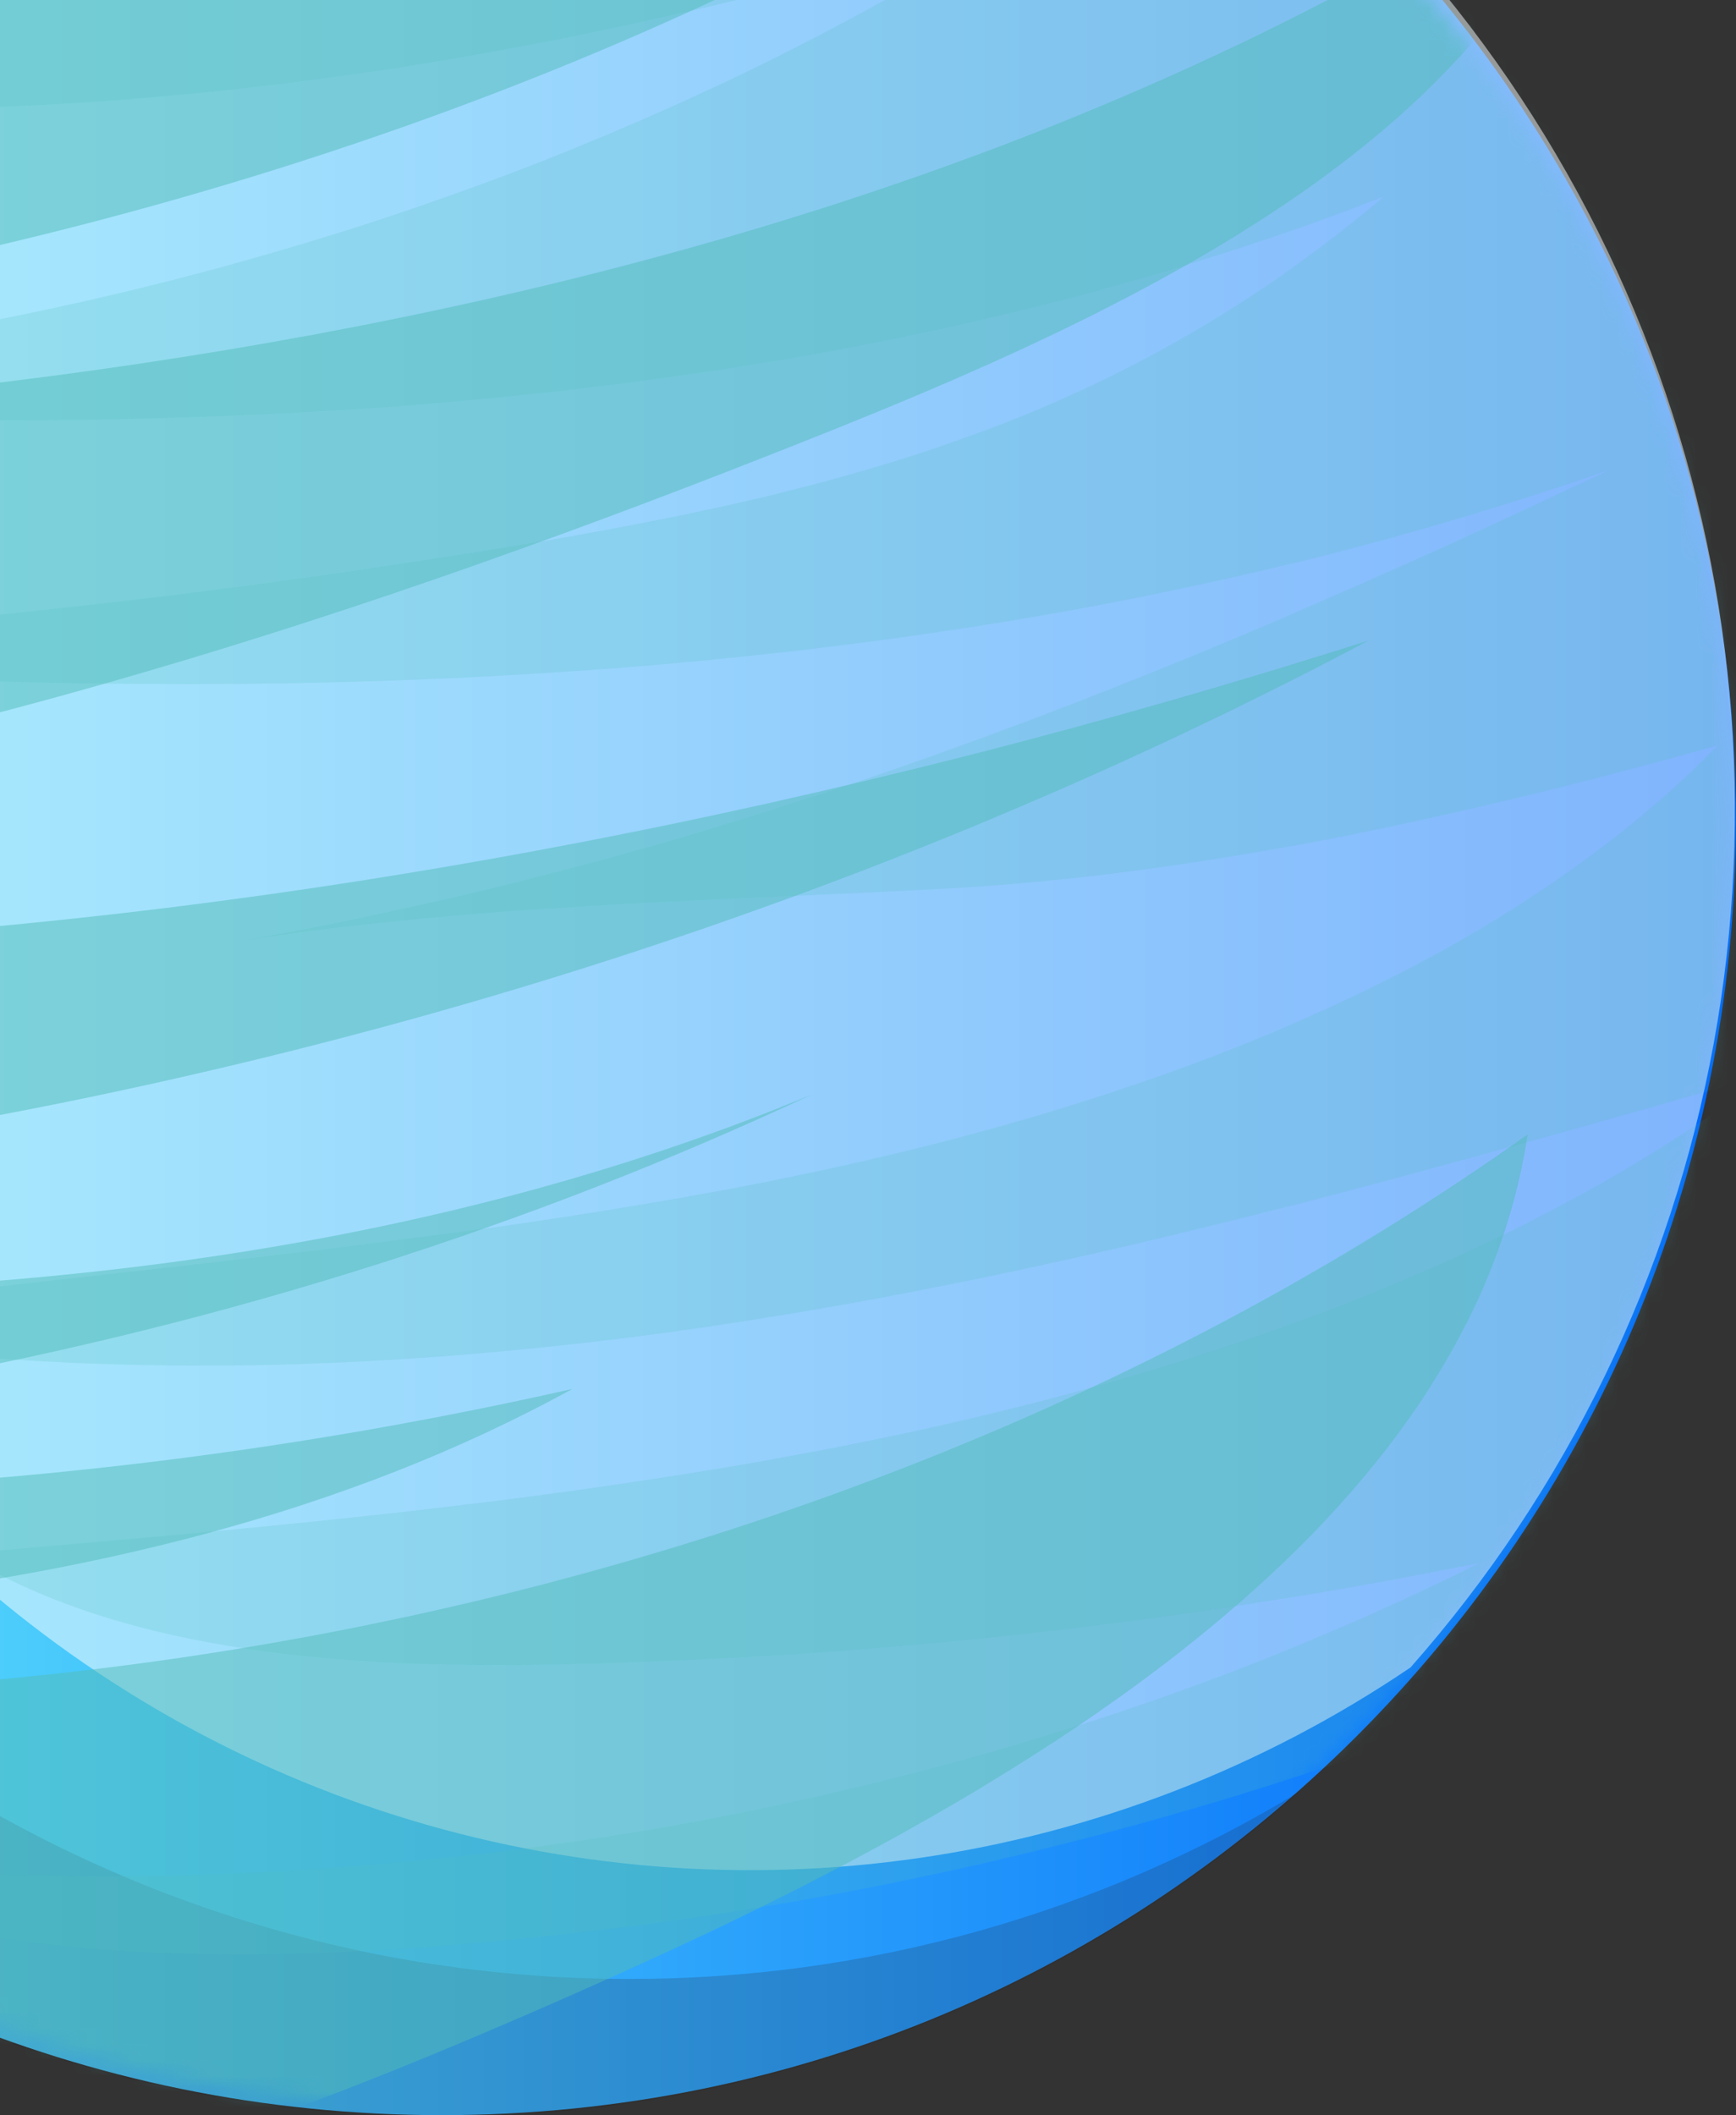 <svg width="110" height="134" viewBox="0 0 110 134" fill="none" xmlns="http://www.w3.org/2000/svg">
<rect x="0" y="0" width="110" height="134" fill="#333333" stroke="none"/>
<g clip-path="url(#clip0)">
<path d="M27.995 133.99C73.279 133.99 109.99 97.279 109.99 51.995C109.99 6.71 73.279 -30 27.995 -30C-17.29 -30 -54 6.71 -54 51.995C-54 97.279 -17.29 133.99 27.995 133.99Z" fill="url(#paint0_linear)"/>
<g style="mix-blend-mode:multiply" opacity="0.2">
<path d="M39.836 125.363C23.196 125.366 6.949 120.306 -6.746 110.854C-20.441 101.402 -30.936 88.006 -36.835 72.447C-42.734 56.887 -43.758 39.901 -39.772 23.745C-35.786 7.59 -26.978 -6.97 -14.518 -18C-24.258 -12.095 -32.66 -4.225 -39.19 5.108C-45.719 14.441 -50.233 25.031 -52.442 36.205C-54.652 47.378 -54.509 58.89 -52.024 70.005C-49.538 81.121 -44.764 91.596 -38.005 100.764C-31.247 109.932 -22.652 117.592 -12.77 123.254C-2.887 128.917 8.067 132.458 19.394 133.653C30.721 134.848 42.173 133.669 53.019 130.193C63.866 126.716 73.869 121.018 82.391 113.462C69.571 121.267 54.846 125.385 39.836 125.363Z" fill="#222226"/>
</g>
<g style="mix-blend-mode:overlay" opacity="0.5">
<path d="M89.376 105.628C99.263 94.442 105.907 80.768 108.591 66.082C111.274 51.397 109.896 36.257 104.604 22.297C99.312 8.337 90.308 -3.912 78.564 -13.129C66.819 -22.345 52.78 -28.179 37.962 -30C26.8 -28.553 16.11 -24.597 6.695 -18.429C-2.72 -12.261 -10.617 -4.041 -16.401 5.614C-22.186 15.27 -25.709 26.11 -26.707 37.321C-27.704 48.533 -26.15 59.825 -22.16 70.35C-18.17 80.874 -11.849 90.359 -3.67 98.093C4.509 105.826 14.332 111.606 25.064 115.001C35.796 118.395 47.157 119.315 58.295 117.692C69.433 116.069 80.059 111.944 89.376 105.628Z" fill="white"/>
</g>
<mask id="mask0" mask-type="alpha" maskUnits="userSpaceOnUse" x="-53" y="-29" width="163" height="163">
<circle cx="28.564" cy="52.222" r="81.217" fill="white"/>
</mask>
<g mask="url(#mask0)">
<g style="mix-blend-mode:multiply" opacity="0.5">
<path d="M-65.786 -0.454C-16.305 2.553 33.279 -4.342 80.063 -20.736C25.453 20.477 -55.218 31.298 -126.493 17.036C-109.423 24.426 -89.738 26.074 -70.568 26.771C-10.514 28.962 53.45 21.889 100.505 -9.686C94.656 8.238 73.387 18.946 53.501 26.941C26.191 37.933 -2.25 47.42 -32.08 51.707C-61.91 55.994 -93.337 54.859 -121.336 45.189C-56.163 69.295 20.151 61.806 86.717 40.576C32.652 69.288 -33.436 81.493 -96.764 74.459C-47.304 82.386 6.234 88.107 51.409 69.35C15.73 86.076 -25.837 93.716 -66.523 91.042C-32.381 96.641 2.521 95.603 36.269 87.985C7.284 103.919 -29.749 103.511 -64.319 102.553C-8.973 114.804 53.055 102.984 96.802 71.856C93.085 96.401 65.847 113.007 40.005 124.685C23.185 132.287 5.694 139.196 -12.963 142.549C-44.597 148.231 -79.292 142.813 -105.035 126.292C-130.778 109.77 -146.437 81.954 -143.047 54.804C-140.785 36.672 -132.534 10.569 -111.196 2.719C-95.368 -3.103 -82.215 -1.446 -65.786 -0.454Z" fill="#51BCB7"/>
</g>
<g style="mix-blend-mode:multiply" opacity="0.2">
<path d="M98.613 -12.133C81.493 -17.604 64.411 -21.147 46.032 -18.419C29.968 -16.034 15.117 -9.638 -1.525 -9.555C-7.46 -9.526 -74.933 -7.206 -74.669 -10.124C-74.847 -8.14 -72.412 -6.661 -70.198 -5.628C-50.348 3.588 -26.73 7.357 -3.558 6.871C19.613 6.385 42.386 1.81 63.97 -4.698C33.435 14.644 -6.345 25.12 -45.857 24.233C-0.716 28.558 47.13 28.298 87.701 12.441C79.931 19.061 71.018 24.21 61.399 27.637C51.707 31.167 41.214 33.198 30.722 34.891C10.172 38.205 -10.555 40.316 -31.352 41.215C13.612 45.425 60.768 44.231 101.987 29.76C74.337 42.89 46.268 54.307 14.264 59.786C28.715 57.312 45.178 57.092 59.794 56.299C76.328 55.406 93.344 51.563 108.844 47.225C94.906 61.476 72.894 69.826 50.537 74.463C28.18 79.101 4.935 80.494 -17.836 83.731C3.765 87.918 26.598 86.998 48.403 83.5C70.207 80.003 91.179 74.003 112.054 68.024C97.376 79.142 78.208 86.217 58.418 90.559C38.627 94.901 18.06 96.669 -2.396 98.417C8.195 104.944 22.813 105.733 36.37 105.411C55.64 104.959 74.833 102.82 93.728 99.018C61.135 115.348 20.627 122.037 -17.787 117.435C-4.62 124.001 12.125 124.494 27.732 123.276C52.931 121.376 77.651 115.391 100.923 105.555C111.604 100.973 121.827 95.511 129.755 88.343C136.693 81.979 142.185 74.204 145.861 65.541C154.128 46.562 153.448 24.036 137.412 8.288C127.63 -1.306 113.245 -7.459 98.613 -12.133Z" fill="#51BCB7"/>
</g>
</g>
</g>
<defs>
<linearGradient id="paint0_linear" x1="-54" y1="51.995" x2="109.99" y2="51.995" gradientUnits="userSpaceOnUse">
<stop stop-color="#71FFFB"/>
<stop offset="0.997" stop-color="#0068FB"/>
</linearGradient>
<clipPath id="clip0">
<rect width="164" height="164" fill="white" transform="translate(-54 -30)"/>
</clipPath>
</defs>
</svg>
